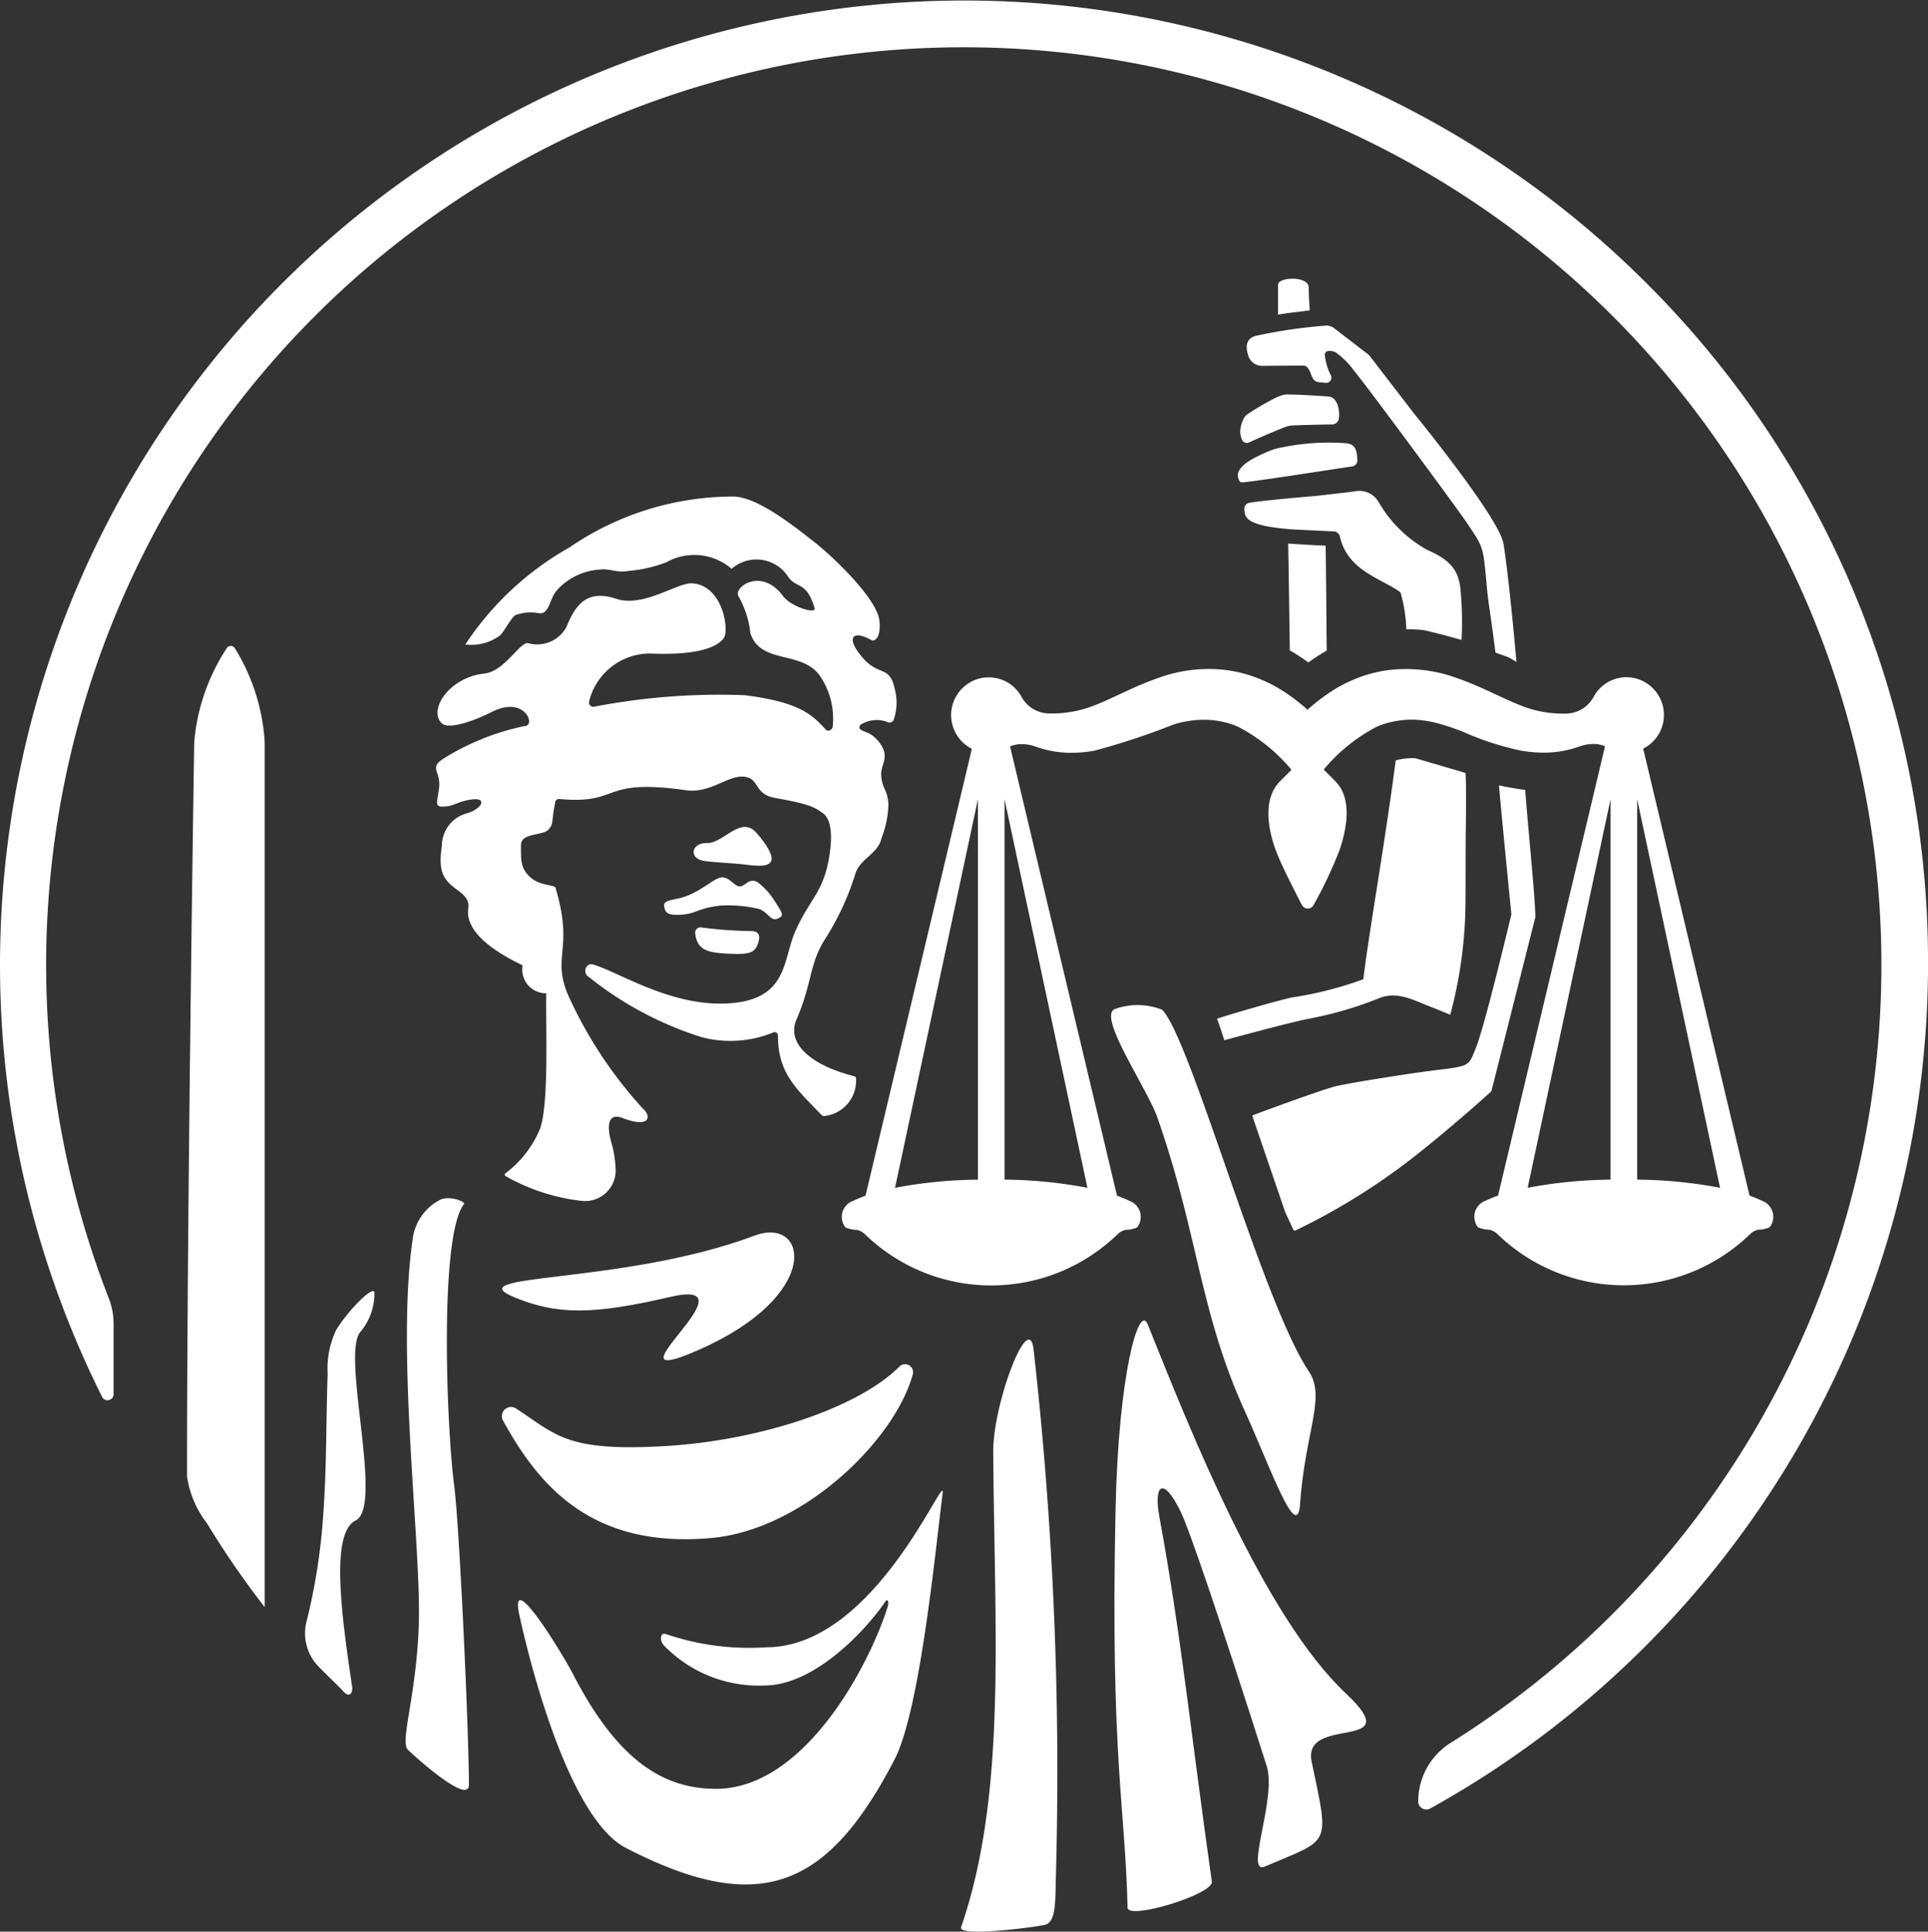 <svg xmlns="http://www.w3.org/2000/svg" width="80.243" height="80.388" viewBox="0 0 80.243 80.388">
  <rect x="0" y="0" width="80.243" height="80.388" fill="#333333" stroke="none"/>
  <g id="Group_168" data-name="Group 168" transform="translate(-133.585 -92.663)">
    <g id="Group_38" data-name="Group 38" transform="translate(133.585 92.663)">
      <path id="Path_23" data-name="Path 23" d="M307.683,127.307a40.137,40.137,0,0,0-64.24,46.386.252.252,0,0,0,.476-.114v-2.928a2.926,2.926,0,0,0-.2-1.064,38.192,38.192,0,1,1,55.85,18.5,2.88,2.88,0,0,0-1.353,2.44h0a.337.337,0,0,0,.5.293,40.216,40.216,0,0,0,20.719-35.443A39.852,39.852,0,0,0,307.683,127.307Z" transform="translate(-239.191 -115.556)" fill="#fff"/>
      <path id="Path_24" data-name="Path 24" d="M370.505,290.381a.223.223,0,0,0-.232.271c.094.744.621.795,1.553.831.8.031.968-.1,1.082-.517.064-.234.015-.426-.3-.432A16.686,16.686,0,0,1,370.505,290.381Z" transform="translate(-341.336 -251.787)" fill="#fff"/>
      <path id="Path_25" data-name="Path 25" d="M372.069,273.017c.529.07,1.03.114,1.125-.153.076-.216-.166-.653-.624-1.17-.649-.733-1.378.46-2.057.433-.639-.025-.791.646-.1.745C370.867,272.936,371.722,272.971,372.069,273.017Z" transform="translate(-341.093 -237.041)" fill="#fff"/>
      <path id="Path_26" data-name="Path 26" d="M364.4,282.156c.036.278.126.409.743.362s.591-.25,1.579-.375a5.573,5.573,0,0,1,1.662.148c.434.21.453.572.835.344.178-.106.032-.285-.222-.688a3,3,0,0,0-.712-.781c-.354-.2-.517.177-.73.177-.249,0-.4-.376-.752-.376-.327,0-.966.707-1.82.879C364.553,281.932,364.374,281.979,364.4,282.156Z" transform="translate(-336.757 -244.454)" fill="#fff"/>
      <path id="Path_27" data-name="Path 27" d="M325.964,229.853c-.021,1.533.117,4.7-.274,5.676a4.442,4.442,0,0,1-1.414,1.809c-.05.041-.053.1.006.128a8.212,8.212,0,0,0,3.208,1.031,1.274,1.274,0,0,0,1.365-1.252,4.719,4.719,0,0,0-.187-1.208c-.126-.437-.254-1.277.489-.988,1.105.43,1.2-.067.839-.386a17.95,17.95,0,0,1-3.154-4.809c-.632-1.6.268-1.823-.489-4.387-.043-.144-.626-.067-1.048-.44s-.392-.74-.392-1.338c0-.532.916-.376,1.154-.658.218-.259.1-.292.276-1.15a.148.148,0,0,1,.154-.114c2.616.242,1.656-.878,5.287-.364,1,.142,1.746-.627,2.4-.564.687.067.392.724,1.318.887,1.474.26,1.645.4,1.965.624.366.251.384.918.322,1.473-.2,1.811-.837,2.017-1.471,3.481-.525,1.212-.284,2.909-2.974,2.977-2.247.057-4.3-1.263-5.347-1.6l-.033-.01-.056-.017a.255.255,0,0,0-.067-.009h-.016a.242.242,0,0,0-.058.009h0a.251.251,0,0,0-.055.026l-.009.006a.3.3,0,0,0,.049.5,14.387,14.387,0,0,0,4.677,2.492,4.7,4.7,0,0,0,2.96-.184.144.144,0,0,1,.22.144c0,1.525.757,2.189,1.745,3.208.007.007.106.126.171.117a1.476,1.476,0,0,0,1.331-1.576.09.09,0,0,0-.064-.08c-1.8-.453-2.853-1.356-2.406-2.381.638-1.462.519-2.234,1.14-3.261a11.241,11.241,0,0,0,1.309-2.8c.193-.612.953-.833,1.078-1.457a4.054,4.054,0,0,0,.292-1.435c-.041-.585-.215-.57-.288-1.072-.072-.486.178-.581.124-1.071a1.384,1.384,0,0,0-.571-.751c-.227-.149-.58-.149-.437-.393a1.26,1.26,0,0,1,1.142-.119.18.18,0,0,0,.249-.1,2.143,2.143,0,0,0,.055-1.236c-.211-1.051-.654-.549-1.336-1.332-.742-.851-.428-1.184.351-.746.138.078.41-.1.338-.8-.1-.934-1.943-2.669-2.651-3.232-1.18-.938-2.5-1.923-3.437-1.941a12.071,12.071,0,0,0-6.821,2.123,12.581,12.581,0,0,0-4.327,4.035,2.01,2.01,0,0,0,1.451-.383c.139-.117.456-.729.631-.837a1.8,1.8,0,0,1,.993-.08c.443.041.41-.61.764-.988a2.636,2.636,0,0,1,1.806-.834c.374-.042.665.148,1.149.06a5.7,5.7,0,0,0,1.576-.361,2.373,2.373,0,0,1,2.713.274,1.571,1.571,0,0,1,2.338.306c.329.533.788.181,1.115,1.33.074.26-.971-.049-1.309-.5-.907-1.222-2.075-.371-1.861,0a3.987,3.987,0,0,1,.5,1.545c.426,1.322,2.173.69,2.911,1.8a3.176,3.176,0,0,1,.518,2.056c0,.151-.186.266-.289.155-.547-.586-1.035-1.141-3.38-1.433a27.5,27.5,0,0,0-6.264.479.181.181,0,0,1-.213-.206,2.616,2.616,0,0,1,2.523-2.009c1.88.083,2.773-.221,3.079-.631.251-.337-.036-2.213-1.312-2.288-.619-.036-2.022,1.018-3.158.643s-1.66.138-2.068,1.168a1.39,1.39,0,0,1-1.593.68c-.339-.084-.981,1.173-1.824,1.262-1.442.151-2.35,1.493-1.781,2.067.286.289,1.391-.111,2.09-.469,1.375-.7,1.849.583,1.363.589a10.283,10.283,0,0,0-3.289,1.3c-.316.2-.471.311-.359.631a1.329,1.329,0,0,1,.063.8c-.036.363-.173.623.153.62.5,0,.569-.189,1.164-.287.779-.129.482.395-.141.569a1.4,1.4,0,0,0-1.034,1.355c-.145.915.027,1.266.3,1.546.349.359.877.522.8,1.051-.151,1.014,1.163,1.844,2.262,2.373A.984.984,0,0,0,325.964,229.853Z" transform="translate(-303.23 -188.516)" fill="#fff"/>
      <path id="Path_28" data-name="Path 28" d="M342.043,352.805c5.2-2.281,4.549-5.587,2.336-4.76-5.54,2.072-12.544,1.537-9.95,2.587,1.754.71,3.233.71,6.43-.034C344.654,349.717,337.777,354.677,342.043,352.805Z" transform="translate(-312.972 -296.623)" fill="#fff"/>
      <path id="Path_29" data-name="Path 29" d="M347.165,403.108a10.7,10.7,0,0,1-4.176-.55c-.267-.08-.254.3-.089.468a5.493,5.493,0,0,0,4.172,1.674c2.155,0,4.312-2.4,5.051-3.5.1-.144.148.037.1.2-.754,2.435-3.471,7.629-7.186,7.6-1.97-.017-3.937-.95-5.894-4.735-.48-.928-2.663-4.489-2.265-2.548.2.952,1.876,8.419,4.449,9.745,5.5,2.833,8.356,1.75,11.174-3.678,1.076-2.073,1.715-8.853,2.006-11.089C354.641,395.633,351.718,403.108,347.165,403.108Z" transform="translate(-315.273 -334.554)" fill="#fff"/>
      <path id="Path_30" data-name="Path 30" d="M458.948,380.037c-3.44-3.234-6.523-11.061-8.249-15.359-.368-.916-1.221,2.075-1.34,7.709-.218,10.335.4,12.274.5,16.561.013.532,3.582-.559,3.508-1.081-.868-6.111-1.261-10.165-2.182-15.171-.257-1.4.177-1.714.911-.169.309.649,1.447,3.916,3.554,10.528.425,1.334-.927,4.547-.083,4.185,2.766-1.187,2.7-.79,1.954-4.366C457.11,380.886,461.588,382.519,458.948,380.037Z" transform="translate(-402.93 -309.558)" fill="#fff"/>
      <path id="Path_31" data-name="Path 31" d="M342.577,379.952c3.824-.354,7.643-4.1,8.366-6.836a.333.333,0,0,0-.543-.315c-1.712,1.737-5.863,3.12-9.9,3.336-3.982.213-4.384-.464-6.075-1.572a.381.381,0,0,0-.54.507C335.357,377.745,337.547,380.418,342.577,379.952Z" transform="translate(-312.947 -315.948)" fill="#fff"/>
      <path id="Path_32" data-name="Path 32" d="M318.092,341.7c.078-.1-.63-.381-1.025-.162A2.154,2.154,0,0,0,315.981,343c-.754,4.77.359,12.952.226,16.322-.114,2.881-.769,4.7-.466,5.069.07.087,2.557,2.381,2.556,1.477,0-2.162-.394-10.8-.614-12.462C317.369,351.043,317.052,343.024,318.092,341.7Z" transform="translate(-298.781 -291.591)" fill="#fff"/>
      <path id="Path_33" data-name="Path 33" d="M421.718,372.791c.048,7.486.576,14.228-1.338,19.782-.146.423,3.116-.005,3.489-.1.418-.1.438-.789.45-1.767a156.758,156.758,0,0,0-.922-22.18C423.2,366.848,421.705,370.791,421.718,372.791Z" transform="translate(-380.38 -312.369)" fill="#fff"/>
      <path id="Path_34" data-name="Path 34" d="M276.463,237.466a.2.2,0,0,0-.361,0,8.4,8.4,0,0,0-1.34,3.888c0,.007-.3,18.981-.3,30.556a4.167,4.167,0,0,0,.833,1.96,37.188,37.188,0,0,0,2.4,3.484V272.79c0-10.774,0-30.373,0-31.435A8.355,8.355,0,0,0,276.463,237.466Z" transform="translate(-266.678 -210.47)" fill="#fff"/>
      <path id="Path_35" data-name="Path 35" d="M298,360.6a3.747,3.747,0,0,0-.355,1.84c-.071,1.962-.035,3.807-.187,5.9a25.218,25.218,0,0,1-.677,4.338,1.981,1.981,0,0,0,.509,1.954c.4.412.649.629,1.037,1.039.222.235.375.038.336-.227-.467-3.122-.893-6.4.147-6.915,1.185-.586-.64-6.969.213-7.867a2.47,2.47,0,0,0,.568-1.576C299.628,358.643,298.522,359.751,298,360.6Z" transform="translate(-284.008 -305.252)" fill="#fff"/>
      <path id="Path_36" data-name="Path 36" d="M448.877,305.259c-.873.187,1.294,3.3,1.729,4.549,1.7,4.872,1.754,8.065,3.62,12.173,1.066,2.346,2.19,5.565,2.311,3.891.221-3.041,1.081-4.45.37-5.509-1.952-2.91-4.908-13.823-6.108-15.058A2.78,2.78,0,0,0,448.877,305.259Z" transform="translate(-402.429 -263.282)" fill="#fff"/>
      <path id="Path_37" data-name="Path 37" d="M398.357,263.847a.706.706,0,0,0-.316,1.106,1.289,1.289,0,0,0,.472.1.694.694,0,0,1,.33.175,7.552,7.552,0,0,0,10.53,0,.692.692,0,0,1,.33-.175,1.29,1.29,0,0,0,.472-.1.706.706,0,0,0-.316-1.106,4.556,4.556,0,0,0-.517-.214l-4.452-18.7a1.221,1.221,0,0,1,.483-.094,1.721,1.721,0,0,1,.571.1q.212.075.434.132a4.349,4.349,0,0,0,1.078.128,5.3,5.3,0,0,0,.927-.083,29.535,29.535,0,0,0,3.328-1.1,4.31,4.31,0,0,1,1.243-.191,3.587,3.587,0,0,1,1.422.288,7.225,7.225,0,0,1,2.227,1.793l-.477.479c-.708.712-.523,1.936-.173,2.88.215.579.766,1.66,1.085,2.27a.275.275,0,0,0,.485,0,17.9,17.9,0,0,0,1.076-2.274c.322-.954.535-2.168-.173-2.88l-.482-.485a7.21,7.21,0,0,1,2.222-1.788,3.541,3.541,0,0,1,.886-.245,3.686,3.686,0,0,1,.536-.043c.078,0,.157,0,.236.009a4.408,4.408,0,0,1,1.007.182,9.329,9.329,0,0,1,.973.34,11.918,11.918,0,0,0,2.356.759l.044.006a5.286,5.286,0,0,0,.883.077,4.348,4.348,0,0,0,1.078-.128q.223-.057.434-.132a1.723,1.723,0,0,1,.571-.1,1.221,1.221,0,0,1,.483.094l-4.452,18.7a4.555,4.555,0,0,0-.518.214.706.706,0,0,0-.316,1.106,1.288,1.288,0,0,0,.472.1.7.7,0,0,1,.33.175,7.552,7.552,0,0,0,10.53,0,.692.692,0,0,1,.33-.175,1.29,1.29,0,0,0,.472-.1.706.706,0,0,0-.316-1.106,4.566,4.566,0,0,0-.517-.214l-4.427-18.6a1.572,1.572,0,0,0-.485-2.959,1.613,1.613,0,0,0-.214-.014,1.55,1.55,0,0,0-1.371.831,1.328,1.328,0,0,1-1.178.683h-.008a4.769,4.769,0,0,1-1.43-.194c-.168-.051-.339-.116-.512-.186-.661-.267-1.369-.646-2.192-.966-.135-.053-.273-.1-.415-.152a6.009,6.009,0,0,0-1.46-.325c-.195-.019-.391-.031-.589-.031-.036,0-.072,0-.108,0a5.422,5.422,0,0,0-1.919.371,5.929,5.929,0,0,0-1.315.706c-.19.133-.371.272-.543.415q-.118.1-.231.2c-.066-.058-.133-.115-.2-.172-.174-.146-.357-.288-.549-.423a5.949,5.949,0,0,0-1.34-.723,5.457,5.457,0,0,0-2.026-.376,6.063,6.063,0,0,0-2.049.356c-1.231.42-2.2,1.027-3.119,1.3a4.768,4.768,0,0,1-1.43.194h-.008a1.328,1.328,0,0,1-1.178-.683A1.549,1.549,0,0,0,404,242.06a1.615,1.615,0,0,0-.214.014,1.572,1.572,0,0,0-.485,2.959l-4.427,18.6A4.57,4.57,0,0,0,398.357,263.847Zm32.633-16.719,3.45,16.174a19.285,19.285,0,0,0-3.45-.34Zm-1.107,15.835a19.281,19.281,0,0,0-3.45.34l3.45-16.174Zm-25.223-15.835,3.45,16.174a19.262,19.262,0,0,0-3.45-.34Zm-1.107,0v15.835a19.286,19.286,0,0,0-3.45.34Z" transform="translate(-362.852 -213.87)" fill="#fff"/>
      <path id="Path_38" data-name="Path 38" d="M478.983,259.12l-.036-.014-2.043-.6c-.048,0-.1-.006-.144-.006a2.524,2.524,0,0,0-.683.095c-.449,3.455-1.112,7.146-1.348,9.106a15.143,15.143,0,0,1-2.969.757c-.857.191-3.068.855-3.123.891.027.03.147.394.308.891.02-.006,2.372-.651,3.413-.876a15.509,15.509,0,0,0,2.977-.854c.8-.344,1.471.06,2.234.353.143.055.708.284.778.317a18.513,18.513,0,0,0,.636-4.813c.007-.926,0-1.855.009-2.781C479,261.181,479.019,259.539,478.983,259.12Z" transform="translate(-417.988 -226.948)" fill="#fff"/>
      <path id="Path_39" data-name="Path 39" d="M487.055,269.078c-.057-1.315-.226-2.774-.427-5.283-.111-.014-.222-.025-.331-.044-.23-.041-.546-.091-.757-.147-.008.117.513,5.373.513,5.373s-1.107,4.658-1.479,5.562c-.3.721-.206.747-1.583.91-.954.112-3.789.553-4.324.7-.789.223-3.426,1.2-3.4,1.2l1.375,4.027c.121.252.268.578.33.714a.076.076,0,0,0,.095.041,27.023,27.023,0,0,0,5.027-3.139c.906-.716,2.118-1.737,3.127-2.653Z" transform="translate(-423.15 -230.923)" fill="#fff"/>
      <path id="Path_40" data-name="Path 40" d="M482.135,222.466a7.878,7.878,0,0,1,.771.5,7.921,7.921,0,0,1,.763-.491c-.012-1.534-.026-3.326-.042-4.369-.353-.01-1.394-.075-1.56-.088C482.09,219.084,482.112,220.9,482.135,222.466Z" transform="translate(-428.453 -195.397)" fill="#fff"/>
      <path id="Path_41" data-name="Path 41" d="M473.138,190.99a1.448,1.448,0,0,0-.106.365.845.845,0,0,0,.087.484.217.217,0,0,0,.274.077h0c.392-.18,1.482-.654,1.642-.685a1.37,1.37,0,0,1,.158-.021c.222-.016,1.55-.045,1.633-.042a.288.288,0,0,0,.3-.216,1.185,1.185,0,0,0-.013-.47.757.757,0,0,0-.158-.349.377.377,0,0,0-.253-.127c-.315-.03-1.657-.108-1.824-.081a1.725,1.725,0,0,0-.409.15,10.722,10.722,0,0,0-1.15.673A.554.554,0,0,0,473.138,190.99Z" transform="translate(-421.408 -173.503)" fill="#fff"/>
      <path id="Path_42" data-name="Path 42" d="M481.431,168.47c0-.5-1.277-.445-1.277-.122,0,.417,0,.781,0,1.245.548-.09.836-.106,1.318-.175C481.452,169.092,481.431,168.787,481.431,168.47Z" transform="translate(-426.962 -156.502)" fill="#fff"/>
      <path id="Path_43" data-name="Path 43" d="M474.313,178.172l0,.005a.606.606,0,0,0,.589.427c.563-.006,1.54-.011,1.607-.011.178,0,.231-.007.349.2.018.031.088.225.146.333a.3.3,0,0,0,.233.155l.3.03a.217.217,0,0,0,.222-.3,2.4,2.4,0,0,1-.258-.849c-.011-.226.271-.21.459-.116a3.371,3.371,0,0,1,.775.784c.564.675,4.4,5.882,4.681,6.309.715,1.078.665.921.838,2.772.058.62.161,1.116.348,2.621.152.069.4.138.537.2.116.054.228.138.337.188-.244-2.773-.468-4.539-.546-4.942-.214-1.106-3.723-5.4-3.723-5.4l-1.837-2.387-.064-.065-1.432-1.1a.568.568,0,0,0-.29-.1,21.328,21.328,0,0,0-2.915.42C474.08,177.469,474.271,178.03,474.313,178.172Z" transform="translate(-422.362 -163.378)" fill="#fff"/>
      <path id="Path_44" data-name="Path 44" d="M477.77,210c.319,1.434,1.765,1.751,2.522,2.321a6.192,6.192,0,0,1,.242,1.536,5.333,5.333,0,0,1,.688.03c.41.071,1.611.412,1.611.412a14.417,14.417,0,0,0-.044-2.1c-.075-.75-.368-1.207-1.384-1.646a5.3,5.3,0,0,1-2.028-2,.93.93,0,0,0-1.019-.432c-.051.007-1.49.177-1.605.187-.216.019-2.106.174-2.754.284a.249.249,0,0,0-.207.243.787.787,0,0,0,.011.156c.045.341.41.568,1.8.692,0,.012,1.411.075,1.938.1A.28.28,0,0,1,477.77,210Z" transform="translate(-422.003 -187.667)" fill="#fff"/>
      <path id="Path_45" data-name="Path 45" d="M472.573,200.447a.522.522,0,0,0,.077.211.15.15,0,0,0,.131.041c.21-.012,1.6-.218,1.734-.237.265-.037,2.74-.417,2.783-.421a.264.264,0,0,0,.251-.277c-.01-.1-.019-.182-.019-.185-.022-.208-.077-.484-.468-.509a9.65,9.65,0,0,0-2.967.244,6.413,6.413,0,0,0-.859.382C472.974,199.831,472.529,200.128,472.573,200.447Z" transform="translate(-421.052 -180.625)" fill="#fff"/>
    </g>
  </g>
</svg>
